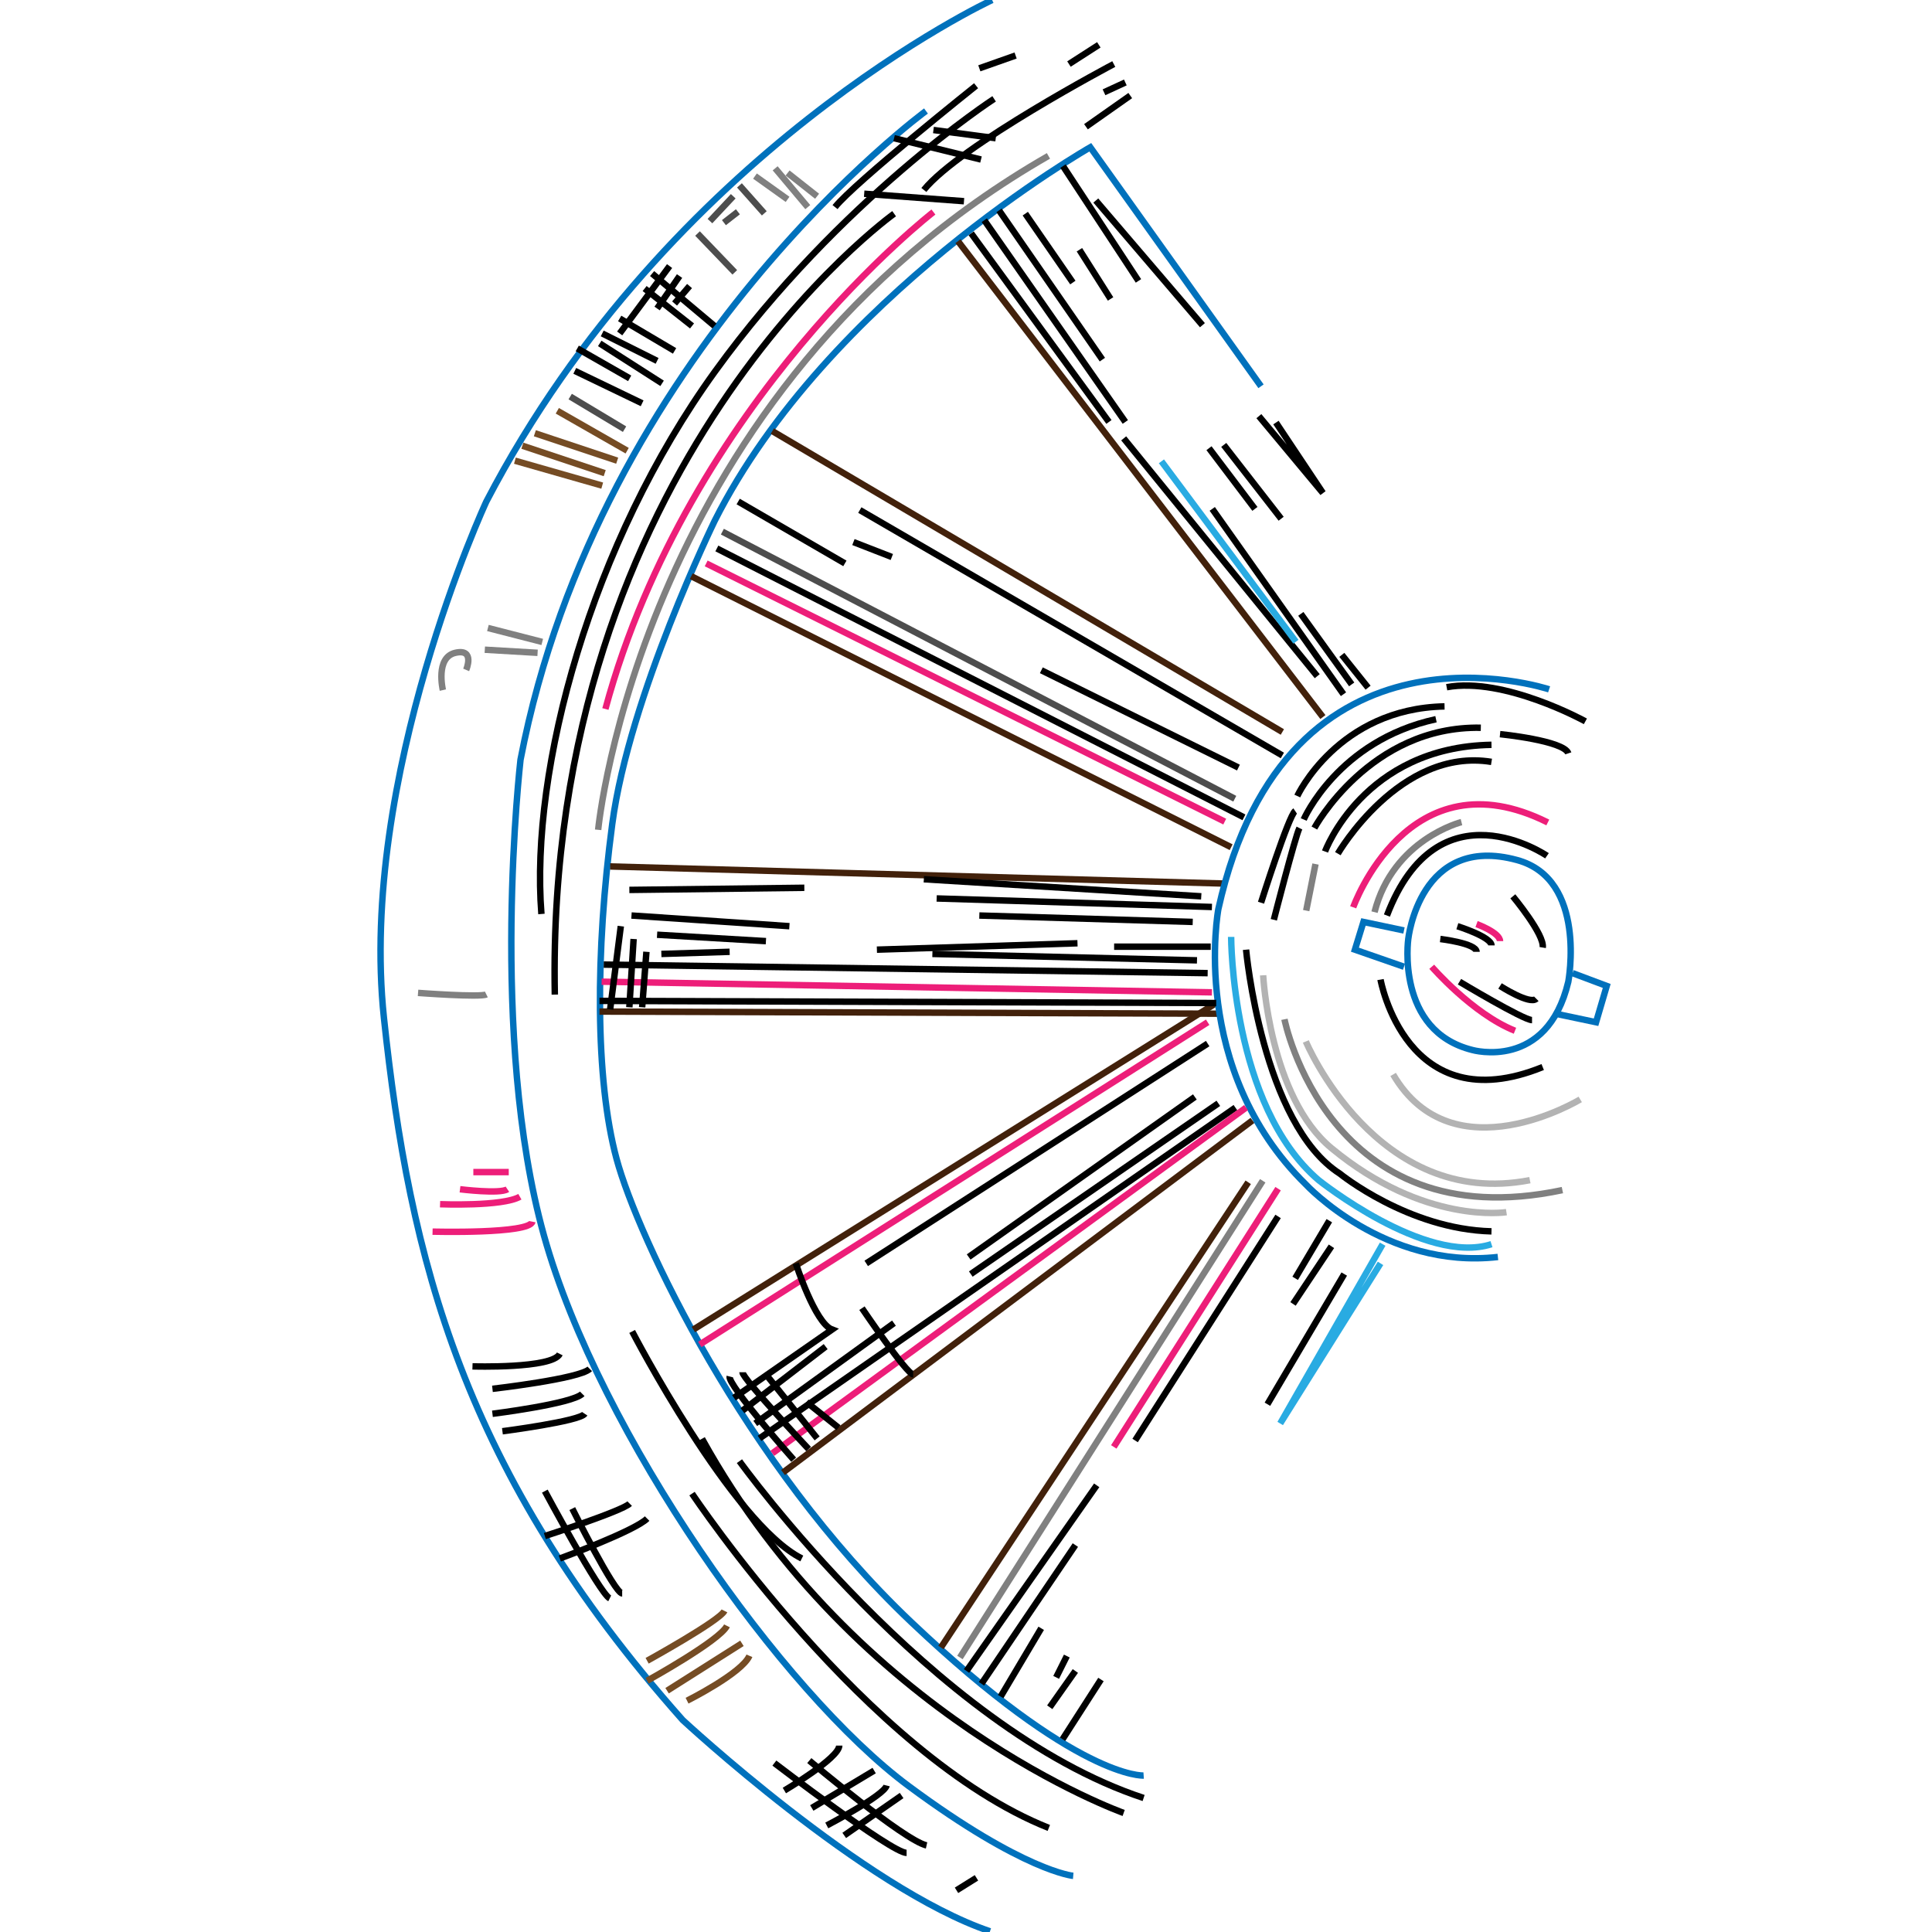 <?xml version="1.0" encoding="utf-8"?>
<!-- Generator: Adobe Illustrator 16.0.0, SVG Export Plug-In . SVG Version: 6.00 Build 0)  -->
<!DOCTYPE svg PUBLIC "-//W3C//DTD SVG 1.1//EN" "http://www.w3.org/Graphics/SVG/1.1/DTD/svg11.dtd">
<svg version="1.1" id="Layer_1" xmlns="http://www.w3.org/2000/svg" xmlns:xlink="http://www.w3.org/1999/xlink" x="0px" y="0px"
	 width="600px" height="600px" viewBox="0 0 600 600" enable-background="new 0 0 600 600" xml:space="preserve">
<g>
	<path fill="none" stroke="#0071BC" stroke-width="2" stroke-miterlimit="10" d="M308.115,0c0,0-100.073,46.393-157.069,155.745
		c0,0-39.765,85.497-31.812,160.385s24.521,141.165,92.784,218.044c0,0,56.333,52.358,95.435,65.613"/>
	<path fill="none" stroke="#0071BC" stroke-width="2" stroke-miterlimit="10" d="M287.571,34.469
		c0,0-101.398,74.226-125.921,201.472c0,0-9.94,86.163,7.291,147.798c17.23,61.633,74.146,141.964,113.328,170.988
		c35.787,26.51,51.031,27.836,51.031,27.836"/>
	<line fill="none" stroke="#000000" stroke-width="2" stroke-miterlimit="10" x1="304.139" y1="21.215" x2="315.406" y2="17.239"/>
	<line fill="none" stroke="#000000" stroke-width="2" stroke-miterlimit="10" x1="331.975" y1="19.89" x2="341.251" y2="13.924"/>
	<path fill="none" stroke="#000000" stroke-width="2" stroke-miterlimit="10" d="M345.893,19.89c0,0-47.718,25.184-58.985,39.101"/>
	<path fill="none" stroke="#0071BC" stroke-width="2" stroke-miterlimit="10" d="M355.169,551.41c0,0-20.544,1.326-72.238-47.717
		c-51.693-49.042-84.831-119.295-91.458-143.816s-6.627-64.285-1.325-104.05s31.812-94.111,31.812-94.111
		C257.084,92.129,338.602,45.736,338.602,45.736l53.019,74.226"/>
	<line fill="none" stroke="#42210B" stroke-width="2" stroke-miterlimit="10" x1="239.853" y1="133.88" x2="398.248" y2="227.326"/>
	
		<line fill="none" stroke="#42210B" stroke-width="2" stroke-miterlimit="10" x1="214.669" y1="178.947" x2="382.343" y2="263.113"/>
	<line fill="none" stroke="#42210B" stroke-width="2" stroke-miterlimit="10" x1="297.511" y1="74.896" x2="410.84" y2="222.686"/>
	<polyline fill="none" stroke="#000000" stroke-width="2" stroke-miterlimit="10" points="396.26,131.23 410.84,153.1 
		390.957,129.241 	"/>
	
		<line fill="none" stroke="#42210B" stroke-width="2" stroke-miterlimit="10" x1="189.485" y1="269.083" x2="379.691" y2="274.384"/>
	
		<line fill="none" stroke="#42210B" stroke-width="2" stroke-miterlimit="10" x1="186.171" y1="314.148" x2="378.366" y2="314.812"/>
	
		<line fill="none" stroke="#42210B" stroke-width="2" stroke-miterlimit="10" x1="215.332" y1="412.897" x2="377.702" y2="311.498"/>
	<line fill="none" stroke="#42210B" stroke-width="2" stroke-miterlimit="10" x1="243.167" y1="457.3" x2="388.97" y2="347.949"/>
	<line fill="none" stroke="#42210B" stroke-width="2" stroke-miterlimit="10" x1="292.209" y1="511.647" x2="387.644" y2="367.17"/>
	
		<line fill="none" stroke="#000000" stroke-width="2" stroke-miterlimit="10" x1="329.986" y1="540.145" x2="341.915" y2="521.589"/>
	<polyline fill="none" stroke="#29ABE2" stroke-width="2" stroke-miterlimit="10" points="428.734,392.354 397.585,442.06 
		429.397,386.389 	"/>
	<path fill="none" stroke="#0071BC" stroke-width="2" stroke-miterlimit="10" d="M481.091,214.077c0,0-81.517-27.171-102.725,68.263
		c0,0-9.279,49.705,27.172,85.493c0,0,24.522,26.511,59.646,22.533"/>
	<path fill="none" stroke="#0071BC" stroke-width="2" stroke-miterlimit="10" d="M471.149,267.097
		c-30.295-8.262-33.801,24.52-33.801,24.52s-3.974,28.5,19.884,34.464c0,0,23.195,6.628,29.823-21.208
		C487.056,304.873,493.02,273.061,471.149,267.097z"/>
	<path fill="none" stroke="#000000" stroke-width="2" stroke-miterlimit="10" d="M402.888,247.215c0,0,12.592-27.173,45.729-27.837"
		/>
	<path fill="none" stroke="#000000" stroke-width="2" stroke-miterlimit="10" d="M492.356,224.019c0,0-25.184-13.919-43.079-10.604"
		/>
	<path fill="none" stroke="#000000" stroke-width="2" stroke-miterlimit="10" d="M391.62,280.352c0,0,8.616-27.172,10.604-28.499"/>
	<path fill="none" stroke="#000000" stroke-width="2" stroke-miterlimit="10" d="M404.875,254.504c0,0,10.604-24.522,41.089-31.149"
		/>
	<path fill="none" stroke="#29ABE2" stroke-width="2" stroke-miterlimit="10" d="M382.343,290.955c0,0,0,52.356,27.172,75.552
		c0,0,33.136,26.509,53.681,19.882"/>
	<path fill="none" stroke="#000000" stroke-width="2" stroke-miterlimit="10" d="M386.98,294.931c0,0,4.956,54.072,29.162,69.587
		c0,0,21.206,17.232,47.053,17.894"/>
	<path fill="none" stroke="#B3B3B3" stroke-width="2" stroke-miterlimit="10" d="M392.284,302.885c0,0,1.987,37.775,21.206,53.68
		c28.906,23.921,54.346,19.884,54.346,19.884"/>
	<path fill="none" stroke="#000000" stroke-width="2" stroke-miterlimit="10" d="M469.823,278.363c0,0,9.942,11.929,9.278,15.907"/>
	<path fill="none" stroke="#000000" stroke-width="2" stroke-miterlimit="10" d="M453.255,304.873c0,0,19.883,11.928,22.533,11.928"
		/>
	<path fill="none" stroke="#000000" stroke-width="2" stroke-miterlimit="10" d="M465.847,306.197c0,0,9.278,5.966,11.267,3.978"/>
	<path fill="none" stroke="#ED1E79" stroke-width="2" stroke-miterlimit="10" d="M444.64,300.232c0,0,12.592,14.58,25.847,19.882"/>
	<path fill="none" stroke="#000000" stroke-width="2" stroke-miterlimit="10" d="M452.592,287.641c0,0,10.604,3.314,10.604,5.965"/>
	<path fill="none" stroke="#ED1E79" stroke-width="2" stroke-miterlimit="10" d="M458.558,286.978c0,0,7.289,2.65,7.289,5.302"/>
	<path fill="none" stroke="#000000" stroke-width="2" stroke-miterlimit="10" d="M447.291,291.617c0,0,11.267,1.328,11.267,3.977"/>
	<polyline fill="none" stroke="#0071BC" stroke-width="2" stroke-miterlimit="10" points="436.023,288.967 423.432,286.316 
		420.781,294.931 436.023,300.232 	"/>
	<polyline fill="none" stroke="#0071BC" stroke-width="2" stroke-miterlimit="10" points="488.38,302.221 498.983,306.197 
		495.67,317.465 483.079,314.813 	"/>
	<path fill="none" stroke="#000000" stroke-width="2" stroke-miterlimit="10" d="M408.188,257.155c0,0,17.231-31.813,51.693-31.149"
		/>
	<path fill="none" stroke="#000000" stroke-width="2" stroke-miterlimit="10" d="M465.847,227.995c0,0,19.882,1.987,21.209,5.964"/>
	<path fill="none" stroke="#000000" stroke-width="2" stroke-miterlimit="10" d="M395.598,285.652c0,0,6.627-25.847,7.952-28.497"/>
	<path fill="none" stroke="#000000" stroke-width="2" stroke-miterlimit="10" d="M411.502,264.445c0,0,11.93-32.474,51.693-33.136"
		/>
	<path fill="none" stroke="#B3B3B3" stroke-width="2" stroke-miterlimit="10" d="M405.538,323.43c0,0,21.87,52.356,69.587,43.077"/>
	<path fill="none" stroke="#000000" stroke-width="2" stroke-miterlimit="10" d="M480.428,265.771c0,0-33.8-23.197-49.706,18.557"/>
	<path fill="none" stroke="#000000" stroke-width="2" stroke-miterlimit="10" d="M428.734,304.209c0,0,7.953,44.405,50.367,27.173"
		/>
	<path fill="none" stroke="#000000" stroke-width="2" stroke-miterlimit="10" d="M415.479,265.108c0,0,19.22-33.138,47.716-28.498"
		/>
	
		<line fill="none" stroke="#000000" stroke-width="2" stroke-miterlimit="10" x1="269.014" y1="392.354" x2="375.053" y2="324.092"/>
	<line fill="none" stroke="#000000" stroke-width="2" stroke-miterlimit="10" x1="230.575" y1="438.083" x2="256.421" y2="418.2"/>
	<line fill="none" stroke="#000000" stroke-width="2" stroke-miterlimit="10" x1="234.552" y1="442.06" x2="277.629" y2="410.911"/>
	<line fill="none" stroke="#000000" stroke-width="2" stroke-miterlimit="10" x1="300.825" y1="390.366" x2="371.075" y2="340.66"/>
	
		<line fill="none" stroke="#000000" stroke-width="2" stroke-miterlimit="10" x1="301.488" y1="395.667" x2="378.366" y2="342.648"/>
	
		<line fill="none" stroke="#000000" stroke-width="2" stroke-miterlimit="10" x1="235.877" y1="446.699" x2="383.668" y2="343.975"/>
	<line fill="none" stroke="#ED1E79" stroke-width="2" stroke-miterlimit="10" x1="239.853" y1="451.337" x2="386.98" y2="343.975"/>
	<path fill="none" stroke="#000000" stroke-width="2" stroke-miterlimit="10" d="M246.48,453.326c0,0-20.544-23.195-19.881-25.846"
		/>
	<path fill="none" stroke="#000000" stroke-width="2" stroke-miterlimit="10" d="M251.121,450.013c0,0-20.545-21.87-20.545-23.859"
		/>
	
		<line fill="none" stroke="#000000" stroke-width="2" stroke-miterlimit="10" x1="253.771" y1="446.699" x2="237.866" y2="426.816"/>
	
		<line fill="none" stroke="#000000" stroke-width="2" stroke-miterlimit="10" x1="260.398" y1="443.385" x2="250.457" y2="435.432"/>
	<line fill="none" stroke="#ED1E79" stroke-width="2" stroke-miterlimit="10" x1="217.32" y1="417.538" x2="375.053" y2="317.465"/>
	
		<line fill="none" stroke="#000000" stroke-width="2" stroke-miterlimit="10" x1="300.163" y1="518.938" x2="340.591" y2="461.278"/>
	
		<line fill="none" stroke="#000000" stroke-width="2" stroke-miterlimit="10" x1="304.802" y1="522.913" x2="333.962" y2="479.835"/>
	<line fill="none" stroke="#000000" stroke-width="2" stroke-miterlimit="10" x1="310.767" y1="526.89" x2="323.358" y2="505.683"/>
	<line fill="none" stroke="#ED1E79" stroke-width="2" stroke-miterlimit="10" x1="345.893" y1="449.35" x2="396.923" y2="369.157"/>
	<line fill="none" stroke="#000000" stroke-width="2" stroke-miterlimit="10" x1="352.52" y1="447.36" x2="396.923" y2="377.773"/>
	
		<line fill="none" stroke="#000000" stroke-width="2" stroke-miterlimit="10" x1="402.225" y1="396.993" x2="412.828" y2="379.098"/>
	<line fill="none" stroke="#000000" stroke-width="2" stroke-miterlimit="10" x1="401.562" y1="404.947" x2="413.49" y2="387.052"/>
	
		<line fill="none" stroke="#000000" stroke-width="2" stroke-miterlimit="10" x1="393.609" y1="436.095" x2="417.468" y2="395.667"/>
	<line fill="none" stroke="#000000" stroke-width="2" stroke-miterlimit="10" x1="326.01" y1="530.203" x2="333.962" y2="518.938"/>
	
		<line fill="none" stroke="#000000" stroke-width="2" stroke-miterlimit="10" x1="327.998" y1="520.926" x2="331.312" y2="514.298"/>
	<path fill="none" stroke="#000000" stroke-width="2" stroke-miterlimit="10" d="M247.144,392.351c0,0,5.965,18.564,11.267,20.549
		l-30.486,21.208"/>
	<path fill="none" stroke="#000000" stroke-width="2" stroke-miterlimit="10" d="M267.688,406.268c0,0,13.918,20.545,15.906,20.545"
		/>
	
		<line fill="none" stroke="#000000" stroke-width="2" stroke-miterlimit="10" x1="187.496" y1="299.566" x2="375.053" y2="302.217"/>
	
		<line fill="none" stroke="#ED1E79" stroke-width="2" stroke-miterlimit="10" x1="186.834" y1="304.868" x2="376.378" y2="308.182"/>
	
		<line fill="none" stroke="#000000" stroke-width="2" stroke-miterlimit="10" x1="186.171" y1="310.833" x2="377.702" y2="311.498"/>
	
		<line fill="none" stroke="#000000" stroke-width="2" stroke-miterlimit="10" x1="272.327" y1="294.926" x2="334.625" y2="292.939"/>
	
		<line fill="none" stroke="#000000" stroke-width="2" stroke-miterlimit="10" x1="289.559" y1="296.252" x2="371.738" y2="298.241"/>
	<line fill="none" stroke="#000000" stroke-width="2" stroke-miterlimit="10" x1="346" y1="294" x2="376" y2="294"/>
	
		<line fill="none" stroke="#000000" stroke-width="2" stroke-miterlimit="10" x1="290.885" y1="279.021" x2="376.378" y2="281.672"/>
	
		<line fill="none" stroke="#000000" stroke-width="2" stroke-miterlimit="10" x1="304.139" y1="284.323" x2="370.414" y2="286.312"/>
	
		<line fill="none" stroke="#000000" stroke-width="2" stroke-miterlimit="10" x1="286.908" y1="273.057" x2="373.064" y2="278.359"/>
	
		<line fill="none" stroke="#000000" stroke-width="2" stroke-miterlimit="10" x1="192.799" y1="287.637" x2="189.485" y2="313.484"/>
	<line fill="none" stroke="#000000" stroke-width="2" stroke-miterlimit="10" x1="196.775" y1="291.614" x2="195.45" y2="312.821"/>
	<line fill="none" stroke="#000000" stroke-width="2" stroke-miterlimit="10" x1="200.751" y1="295.59" x2="199.426" y2="312.821"/>
	
		<line fill="none" stroke="#000000" stroke-width="2" stroke-miterlimit="10" x1="196.112" y1="284.323" x2="245.155" y2="287.637"/>
	
		<line fill="none" stroke="#000000" stroke-width="2" stroke-miterlimit="10" x1="204.065" y1="290.288" x2="237.866" y2="292.276"/>
	<line fill="none" stroke="#000000" stroke-width="2" stroke-miterlimit="10" x1="205.391" y1="296.252" x2="226.599" y2="295.59"/>
	<line fill="none" stroke="#000000" stroke-width="2" stroke-miterlimit="10" x1="195.45" y1="276.37" x2="249.794" y2="275.708"/>
	<line fill="none" stroke="#000000" stroke-width="2" stroke-miterlimit="10" x1="229.25" y1="155.75" x2="262.387" y2="174.97"/>
	
		<line fill="none" stroke="#000000" stroke-width="2" stroke-miterlimit="10" x1="265.038" y1="168.343" x2="276.967" y2="172.982"/>
	
		<line fill="none" stroke="#000000" stroke-width="2" stroke-miterlimit="10" x1="267.025" y1="158.402" x2="398.248" y2="234.616"/>
	<line fill="none" stroke="#ED1E79" stroke-width="2" stroke-miterlimit="10" x1="219.309" y1="174.97" x2="380.354" y2="255.16"/>
	
		<line fill="none" stroke="#000000" stroke-width="2" stroke-miterlimit="10" x1="386.318" y1="253.835" x2="222.622" y2="170.331"/>
	
		<line fill="#FFFFFF" stroke="#000000" stroke-width="2" stroke-miterlimit="10" x1="301.603" y1="72.464" x2="344.39" y2="131.042"/>
	
		<line fill="#FFFFFF" stroke="#000000" stroke-width="2" stroke-miterlimit="10" x1="305.678" y1="68.39" x2="349.483" y2="131.042"/>
	
		<line fill="#FFFFFF" stroke="#000000" stroke-width="2" stroke-miterlimit="10" x1="348.975" y1="136.136" x2="409.08" y2="209.997"/>
	
		<line fill="#FFFFFF" stroke="#29ABE2" stroke-width="2" stroke-miterlimit="10" x1="360.69" y1="143.267" x2="402.459" y2="199.298"/>
	
		<line fill="#FFFFFF" stroke="#000000" stroke-width="2" stroke-miterlimit="10" x1="376.48" y1="158.04" x2="417.231" y2="215.599"/>
	
		<line fill="#FFFFFF" stroke="#000000" stroke-width="2" stroke-miterlimit="10" x1="403.986" y1="190.64" x2="419.778" y2="212.543"/>
	
		<line fill="#FFFFFF" stroke="#000000" stroke-width="2" stroke-miterlimit="10" x1="416.721" y1="203.374" x2="424.872" y2="213.562"/>
	
		<line fill="#FFFFFF" stroke="#000000" stroke-width="2" stroke-miterlimit="10" x1="380.047" y1="138.173" x2="397.873" y2="161.096"/>
	
		<line fill="#FFFFFF" stroke="#000000" stroke-width="2" stroke-miterlimit="10" x1="375.463" y1="139.192" x2="389.725" y2="158.04"/>
	
		<line fill="#FFFFFF" stroke="#000000" stroke-width="2" stroke-miterlimit="10" x1="330.127" y1="51.58" x2="353.561" y2="87.236"/>
	
		<line fill="#FFFFFF" stroke="#000000" stroke-width="2" stroke-miterlimit="10" x1="340.315" y1="62.276" x2="373.425" y2="100.99"/>
	
		<line fill="#FFFFFF" stroke="#000000" stroke-width="2" stroke-miterlimit="10" x1="318.412" y1="66.352" x2="333.184" y2="87.745"/>
	
		<line fill="#FFFFFF" stroke="#000000" stroke-width="2" stroke-miterlimit="10" x1="335.222" y1="77.559" x2="344.899" y2="92.838"/>
	
		<line fill="#FFFFFF" stroke="#000000" stroke-width="2" stroke-miterlimit="10" x1="310.263" y1="65.333" x2="342.353" y2="111.686"/>
	
		<line fill="#FFFFFF" stroke="#000000" stroke-width="2" stroke-miterlimit="10" x1="337.259" y1="39.356" x2="351.012" y2="29.678"/>
	
		<line fill="#FFFFFF" stroke="#000000" stroke-width="2" stroke-miterlimit="10" x1="342.861" y1="28.66" x2="349.483" y2="25.604"/>
	<path fill="none" stroke="#000000" stroke-width="2" stroke-miterlimit="10" d="M308.733,30.695c0,0-47.881,31.071-86.594,84.557
		c-38.713,53.484-57.56,123.772-53.994,168.599"/>
	<path fill="none" stroke="#000000" stroke-width="2" stroke-miterlimit="10" d="M303.131,26.621c0,0-37.694,30.054-43.807,37.694"
		/>
	<line fill="none" stroke="#000000" stroke-width="2" stroke-miterlimit="10" x1="277.662" y1="42.922" x2="304.658" y2="49.544"/>
	<line fill="none" stroke="#000000" stroke-width="2" stroke-miterlimit="10" x1="289.887" y1="40.374" x2="309.243" y2="42.922"/>
	<path fill="none" stroke="#ED1E79" stroke-width="2" stroke-miterlimit="10" d="M289.887,65.845c0,0-75.897,58.578-101.875,154.34"
		/>
	<path fill="none" stroke="#000000" stroke-width="2" stroke-miterlimit="10" d="M277.68,66.363c0,0-108.476,77.482-105.377,242.521
		"/>
	<line fill="none" stroke="#000000" stroke-width="2" stroke-miterlimit="10" x1="268.382" y1="60.164" x2="299.374" y2="62.488"/>
	<path fill="none" stroke="#ED1E79" stroke-width="2" stroke-miterlimit="10" d="M136.661,373.977c0,0,19.371,0.776,24.794-2.324"/>
	<path fill="none" stroke="#ED1E79" stroke-width="2" stroke-miterlimit="10" d="M142.859,369.328c0,0,12.397,1.549,14.722,0"/>
	<line fill="none" stroke="#ED1E79" stroke-width="2" stroke-miterlimit="10" x1="147" y1="364" x2="158" y2="364"/>
	<path fill="none" stroke="#ED1E79" stroke-width="2" stroke-miterlimit="10" d="M134.336,382.499c0,0,30.219,0.776,30.994-3.099"/>
	<path fill="none" stroke="#000000" stroke-width="2" stroke-miterlimit="10" d="M146.733,424.341c0,0,24.794,0.774,27.118-3.874"/>
	<path fill="none" stroke="#000000" stroke-width="2" stroke-miterlimit="10" d="M152.932,431.313c0,0,27.118-3.098,30.218-6.198"/>
	<path fill="none" stroke="#000000" stroke-width="2" stroke-miterlimit="10" d="M152.932,439.063c0,0,24.794-3.099,27.893-6.199"/>
	<path fill="none" stroke="#000000" stroke-width="2" stroke-miterlimit="10" d="M156.031,444.486c0,0,24.021-3.101,25.57-5.424"/>
	<path fill="none" stroke="#000000" stroke-width="2" stroke-miterlimit="10" d="M169.203,463.082c0,0,17.047,31.767,20.146,33.316"
		/>
	<path fill="none" stroke="#000000" stroke-width="2" stroke-miterlimit="10" d="M177.727,468.505c0,0,13.172,26.345,15.496,26.345"
		/>
	<path fill="none" stroke="#000000" stroke-width="2" stroke-miterlimit="10" d="M169.203,477.029c0,0,24.02-7.749,26.345-10.073"/>
	<path fill="none" stroke="#000000" stroke-width="2" stroke-miterlimit="10" d="M173.852,484.003c0,0,23.246-8.523,27.12-12.398"/>
	<path fill="none" stroke="#754C24" stroke-width="2" stroke-miterlimit="10" d="M200.972,521.969c0,0,22.47-12.397,24.795-17.045"
		/>
	<line fill="none" stroke="#754C24" stroke-width="2" stroke-miterlimit="10" x1="207.17" y1="525.068" x2="230.416" y2="510.346"/>
	<path fill="none" stroke="#754C24" stroke-width="2" stroke-miterlimit="10" d="M213.369,528.169c0,0,17.047-8.523,19.371-13.947"
		/>
	<path fill="none" stroke="#000000" stroke-width="2" stroke-miterlimit="10" d="M240.488,547.538c0,0,36.417,27.895,41.066,27.895"
		/>
	<path fill="none" stroke="#000000" stroke-width="2" stroke-miterlimit="10" d="M251.335,546.764c0,0,29.443,24.793,36.417,26.344"
		/>
	<line fill="none" stroke="#000000" stroke-width="2" stroke-miterlimit="10" x1="252.11" y1="561.484" x2="271.48" y2="549.863"/>
	<path fill="none" stroke="#000000" stroke-width="2" stroke-miterlimit="10" d="M256.76,566.909c0,0,17.821-9.3,18.595-12.397"/>
	
		<line fill="none" stroke="#000000" stroke-width="2" stroke-miterlimit="10" x1="262.183" y1="570.008" x2="280.004" y2="557.611"/>
	<path fill="none" stroke="#000000" stroke-width="2" stroke-miterlimit="10" d="M243.587,556.063c0,0,17.047-10.073,17.047-13.947"
		/>
	<path fill="none" stroke="#ED1E79" stroke-width="2" stroke-miterlimit="10" d="M420.248,281.768c0,0,17.047-48.04,60.437-26.346"
		/>
	
		<line fill="none" stroke="#000000" stroke-width="2" stroke-miterlimit="10" x1="323.395" y1="208.158" x2="384.607" y2="238.377"/>
	<path fill="none" stroke="#754C24" stroke-width="2" stroke-miterlimit="10" d="M200.972,515.769c0,0,22.469-12.396,24.019-15.496"
		/>
	
		<line fill="none" stroke="#000000" stroke-width="2" stroke-miterlimit="10" x1="297.051" y1="587.052" x2="303.249" y2="583.179"/>
	<path fill="none" stroke="#000000" stroke-width="2" stroke-miterlimit="10" d="M348.965,563.032
		c0,0-82.908-29.444-130.947-116.225"/>
	<path fill="none" stroke="#000000" stroke-width="2" stroke-miterlimit="10" d="M196.322,413.491c0,0,30.994,59.66,52.689,70.508"
		/>
	<path fill="none" stroke="#000000" stroke-width="2" stroke-miterlimit="10" d="M229.64,453.78c0,0,59.661,82.907,125.522,104.603"
		/>
	<path fill="none" stroke="#000000" stroke-width="2" stroke-miterlimit="10" d="M214.918,463.854
		c0,0,54.239,81.355,110.802,103.827"/>
	<path fill="none" stroke="#B3B3B3" stroke-width="2" stroke-miterlimit="10" d="M490.758,341.428c0,0-39.518,24.02-58.111-7.748"/>
	
		<line fill="none" stroke="#754C24" stroke-width="2" stroke-miterlimit="10" x1="159.906" y1="143.068" x2="187.024" y2="150.816"/>
	
		<line fill="none" stroke="#754C24" stroke-width="2" stroke-miterlimit="10" x1="162.229" y1="138.419" x2="187.799" y2="146.942"/>
	
		<line fill="none" stroke="#754C24" stroke-width="2" stroke-miterlimit="10" x1="166.104" y1="134.545" x2="191.673" y2="143.068"/>
	
		<line fill="none" stroke="#754C24" stroke-width="2" stroke-miterlimit="10" x1="173.078" y1="127.571" x2="194.772" y2="139.969"/>
	<line fill="none" stroke="#000000" stroke-width="2" stroke-miterlimit="10" x1="192.448" y1="103.551" x2="207.945" y2="82.631"/>
	<line fill="none" stroke="#000000" stroke-width="2" stroke-miterlimit="10" x1="211.044" y1="85.73" x2="204.07" y2="95.804"/>
	<line fill="none" stroke="#000000" stroke-width="2" stroke-miterlimit="10" x1="209.495" y1="94.254" x2="214.144" y2="88.831"/>
	<line fill="none" stroke="#000000" stroke-width="2" stroke-miterlimit="10" x1="202.521" y1="84.955" x2="221.892" y2="101.227"/>
	<line fill="none" stroke="#000000" stroke-width="2" stroke-miterlimit="10" x1="200.197" y1="89.604" x2="214.918" y2="101.227"/>
	<line fill="none" stroke="#000000" stroke-width="2" stroke-miterlimit="10" x1="192.448" y1="98.902" x2="209.495" y2="108.975"/>
	<line fill="none" stroke="#000000" stroke-width="2" stroke-miterlimit="10" x1="187.024" y1="103.551" x2="204.07" y2="112.075"/>
	<line fill="none" stroke="#000000" stroke-width="2" stroke-miterlimit="10" x1="186.25" y1="106.651" x2="205.62" y2="119.049"/>
	
		<line fill="none" stroke="#000000" stroke-width="2" stroke-miterlimit="10" x1="178.501" y1="115.174" x2="199.421" y2="125.247"/>
	
		<line fill="none" stroke="#000000" stroke-width="2" stroke-miterlimit="10" x1="179.276" y1="108.201" x2="195.548" y2="117.498"/>
	<line fill="none" stroke="#4D4D4D" stroke-width="2" stroke-miterlimit="10" x1="216.623" y1="72.523" x2="228.196" y2="84.58"/>
	<line fill="none" stroke="#4D4D4D" stroke-width="2" stroke-miterlimit="10" x1="220.481" y1="68.666" x2="227.715" y2="60.949"/>
	<line fill="none" stroke="#4D4D4D" stroke-width="2" stroke-miterlimit="10" x1="224.82" y1="69.148" x2="229.161" y2="65.772"/>
	<line fill="none" stroke="#4D4D4D" stroke-width="2" stroke-miterlimit="10" x1="229.644" y1="57.575" x2="237.359" y2="66.255"/>
	
		<line fill="none" stroke="#4D4D4D" stroke-width="2" stroke-miterlimit="10" x1="177.082" y1="123.156" x2="193.959" y2="133.284"/>
	
		<line fill="none" stroke="#4D4D4D" stroke-width="2" stroke-miterlimit="10" x1="224.339" y1="165.111" x2="383.472" y2="248.052"/>
	<line fill="none" stroke="#808080" stroke-width="2" stroke-miterlimit="10" x1="234.465" y1="54.681" x2="244.592" y2="61.915"/>
	<line fill="none" stroke="#808080" stroke-width="2" stroke-miterlimit="10" x1="240.734" y1="52.27" x2="250.861" y2="64.325"/>
	<line fill="none" stroke="#808080" stroke-width="2" stroke-miterlimit="10" x1="244.592" y1="53.717" x2="253.754" y2="60.949"/>
	<path fill="none" stroke="#808080" stroke-width="2" stroke-miterlimit="10" d="M185.762,257.706
		c0,0,13.02-136.478,139.843-209.291"/>
	
		<line fill="none" stroke="#808080" stroke-width="2" stroke-miterlimit="10" x1="298.118" y1="514.748" x2="392.152" y2="366.707"/>
	<path fill="none" stroke="#808080" stroke-width="2" stroke-miterlimit="10" d="M398.902,316.553c0,0,13.501,68.475,86.316,53.044"
		/>
	
		<line fill="none" stroke="#808080" stroke-width="2" stroke-miterlimit="10" x1="408.546" y1="268.331" x2="405.654" y2="282.798"/>
	<path fill="none" stroke="#808080" stroke-width="2" stroke-miterlimit="10" d="M453.875,255.308c0,0-21.219,5.304-27.003,27.968"
		/>
	<path fill="none" stroke="#808080" stroke-width="2" stroke-miterlimit="10" d="M137.54,214.313c0,0-2.41-10.126,3.858-11.574
		c6.269-1.446,3.375,5.305,3.375,5.305"/>
	<line fill="none" stroke="#808080" stroke-width="2" stroke-miterlimit="10" x1="150.56" y1="201.775" x2="166.955" y2="202.739"/>
	
		<line fill="none" stroke="#808080" stroke-width="2" stroke-miterlimit="10" x1="151.524" y1="195.023" x2="168.402" y2="199.362"/>
	<path fill="none" stroke="#808080" stroke-width="2" stroke-miterlimit="10" d="M129.825,308.351c0,0,19.288,1.445,21.217,0.48"/>
</g>
</svg>
